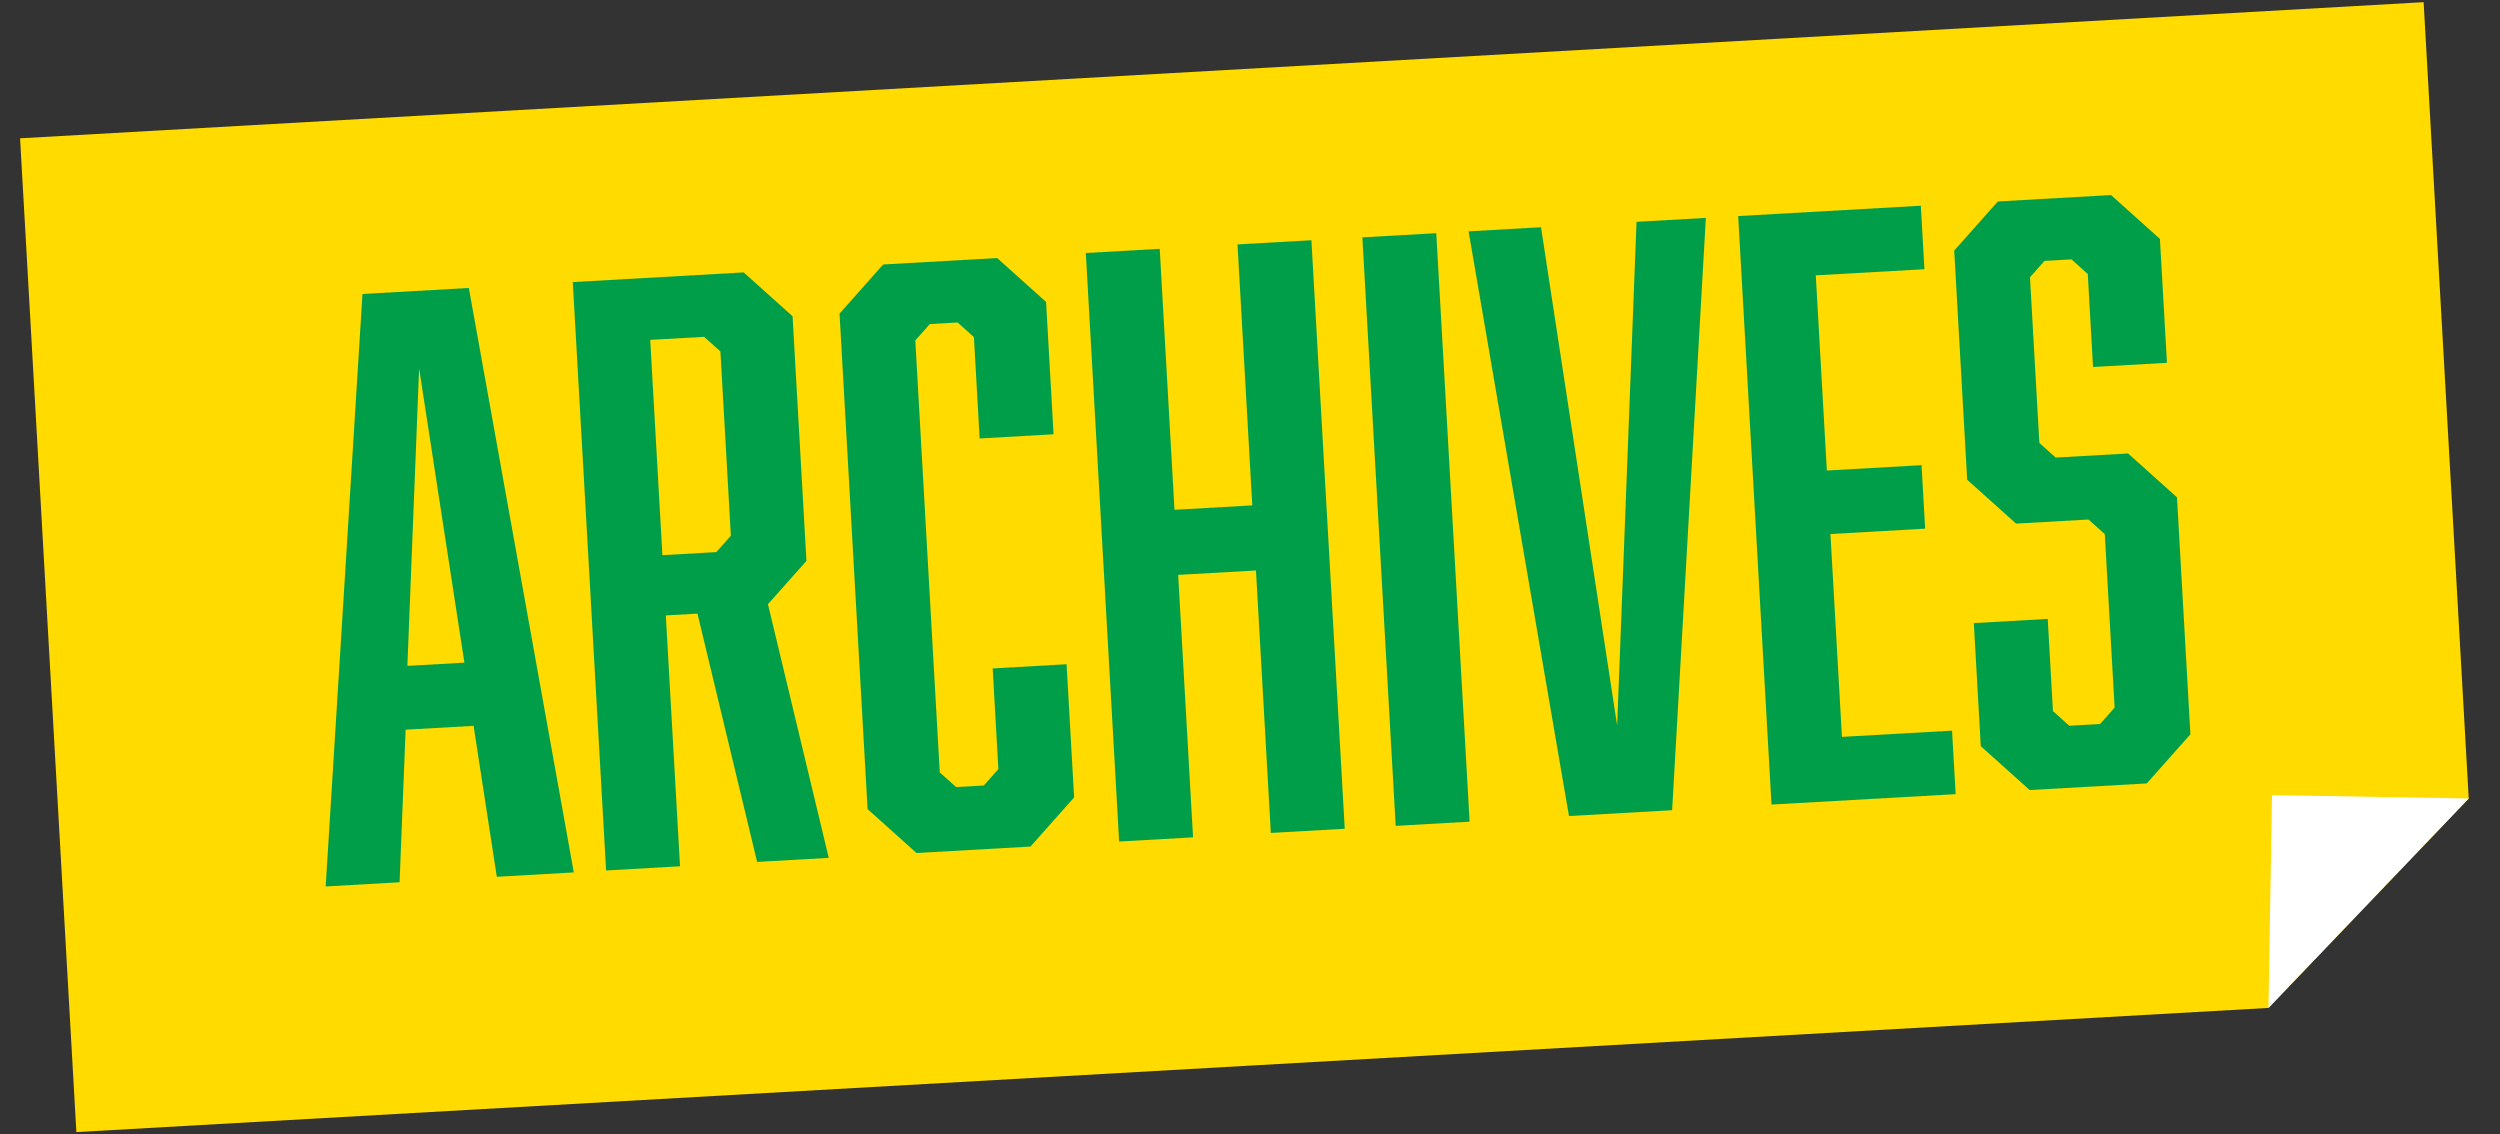 <svg width="108" height="49" viewBox="0 0 108 49" fill="none" xmlns="http://www.w3.org/2000/svg">
<rect x="0" y="0" width="108" height="49" fill="#333333" stroke="none"/>
<g clip-path="url(#clip0_211_73)">
<path d="M104.701 0.094L106.649 34.494L97.998 43.542L3.299 48.906L0.867 5.975L104.701 0.094Z" fill="#FFDB00"/>
<path d="M17.523 31.522L17.262 38.114L14.069 38.295L15.659 12.7L20.254 12.44L24.788 37.688L21.462 37.877L20.459 31.356L17.527 31.522L17.523 31.522ZM18.107 15.885L17.599 28.766L20.062 28.627L18.102 15.886L18.107 15.885Z" fill="#009E49"/>
<path d="M24.739 12.186L32.127 11.768L34.239 13.663L34.838 24.232L33.176 26.102L35.802 37.059L32.708 37.235L30.13 26.509L28.763 26.586L29.377 37.423L26.184 37.604L24.744 12.186L24.739 12.186ZM31.573 23.143L31.122 15.183L30.418 14.551L28.089 14.683L28.616 23.983L30.945 23.851L31.573 23.143Z" fill="#009E49"/>
<path d="M36.268 13.548L38.152 11.426L43.077 11.147L45.19 13.043L45.514 18.761L42.321 18.942L42.073 14.563L41.369 13.931L40.169 13.999L39.541 14.706L40.598 33.369L41.303 34.001L42.502 33.933L43.13 33.226L42.884 28.876L46.076 28.695L46.402 34.449L44.517 36.571L39.593 36.85L37.48 34.954L36.268 13.548Z" fill="#009E49"/>
<path d="M50.738 22.023L54.099 21.832L53.46 10.559L56.653 10.378L58.093 35.802L54.9 35.983L54.258 24.645L50.897 24.835L51.54 36.173L48.347 36.354L46.907 10.93L50.1 10.749L50.738 22.023Z" fill="#009E49"/>
<path d="M58.854 10.254L62.047 10.073L63.487 35.496L60.294 35.677L58.854 10.254Z" fill="#009E49"/>
<path d="M67.78 35.253L63.443 9.994L66.572 9.816L69.861 31.344L70.698 9.583L73.693 9.413L72.236 35.001L67.775 35.253L67.78 35.253Z" fill="#009E49"/>
<path d="M75.094 9.334L82.98 8.887L83.135 11.63L78.442 11.895L78.92 20.327L83.011 20.095L83.166 22.838L79.075 23.07L79.572 31.833L84.329 31.564L84.484 34.307L76.529 34.757L75.089 9.334L75.094 9.334Z" fill="#009E49"/>
<path d="M90.192 11.837L89.488 11.205L88.323 11.271L87.695 11.978L88.1 19.135L88.804 19.767L91.933 19.59L94.046 21.485L94.625 31.722L92.74 33.844L87.682 34.13L85.57 32.235L85.269 26.918L88.462 26.737L88.687 30.72L89.391 31.352L90.724 31.276L91.352 30.569L90.927 23.075L90.223 22.443L87.095 22.62L84.982 20.725L84.422 10.825L86.306 8.703L91.197 8.426L93.309 10.322L93.612 15.673L90.419 15.854L90.192 11.842L90.192 11.837Z" fill="#009E49"/>
<path d="M106.649 34.494L98.151 34.349L97.998 43.542L106.649 34.494Z" fill="white"/>
</g>
<defs>
<clipPath id="clip0_211_73">
<rect width="104" height="43" fill="white" transform="translate(0.867 5.975) rotate(-3.242)"/>
</clipPath>
</defs>
</svg>
